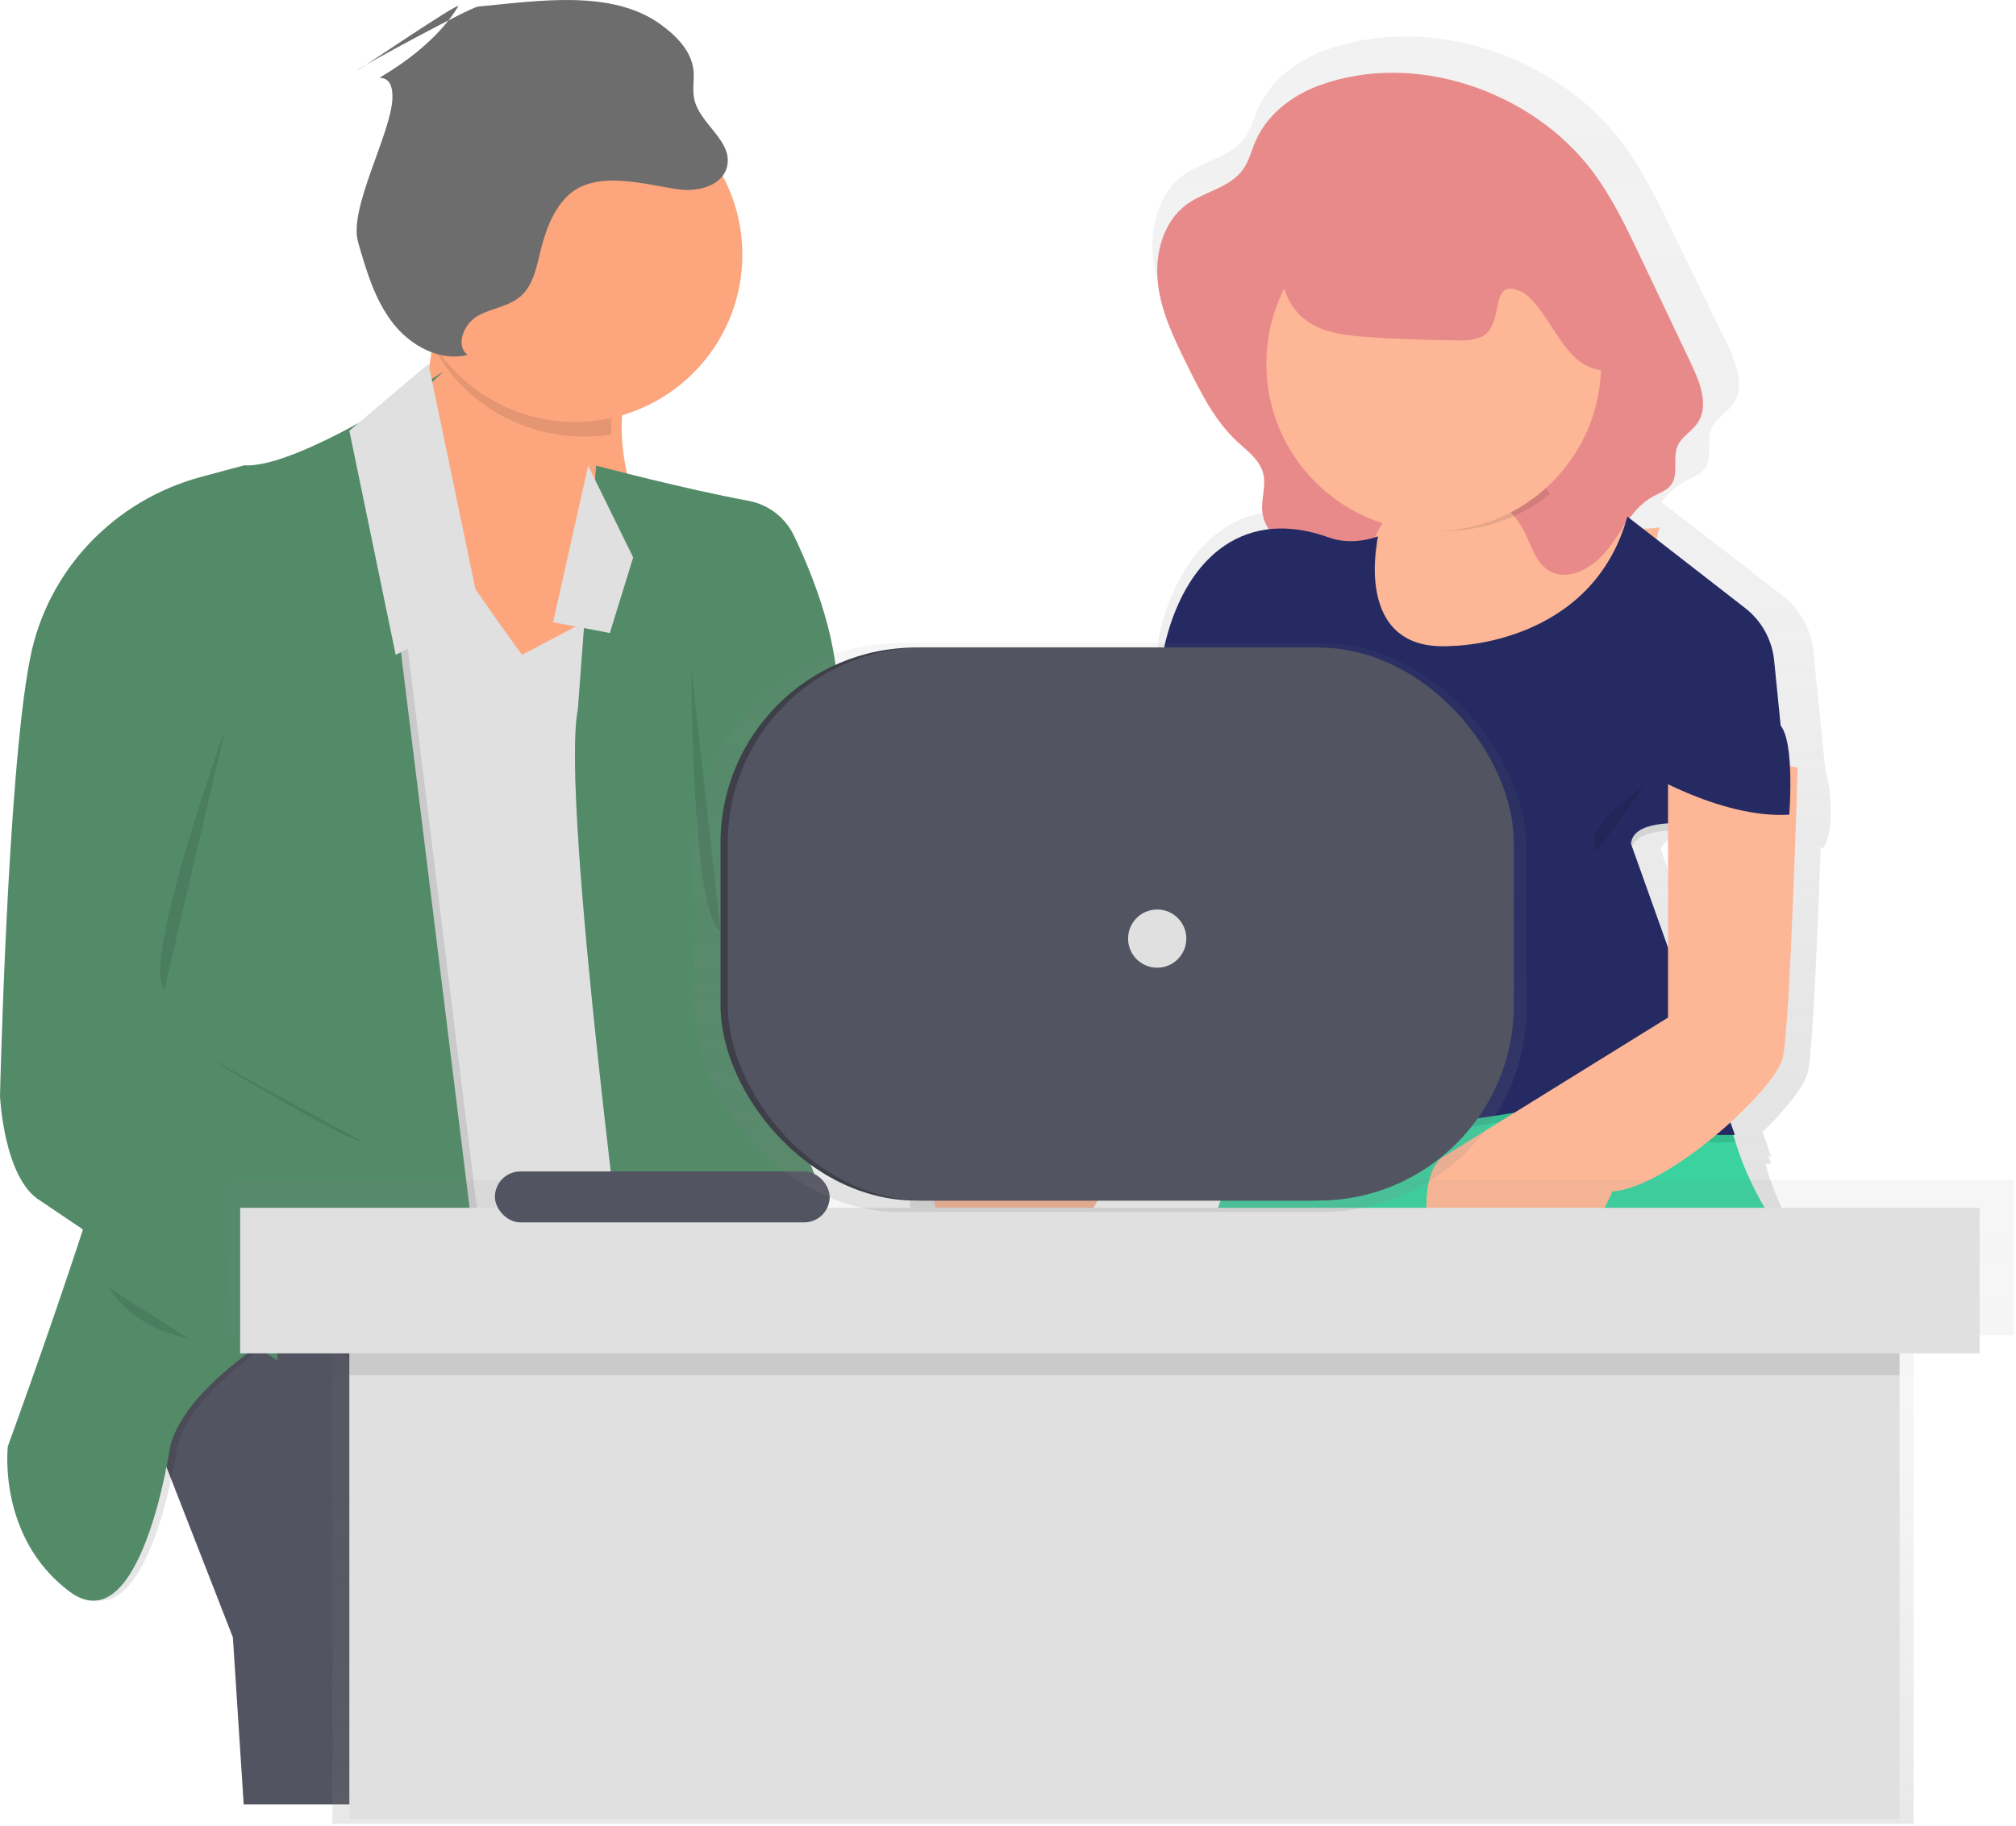 <?xml version="1.0" encoding="UTF-8"?>
<svg width="277px" height="251px" viewBox="0 0 277 251" version="1.1" xmlns="http://www.w3.org/2000/svg" xmlns:xlink="http://www.w3.org/1999/xlink">
    <!-- Generator: Sketch 51 (57462) - http://www.bohemiancoding.com/sketch -->
    <title>student image</title>
    <desc>Created with Sketch.</desc>
    <defs>
        <linearGradient x1="50.009%" y1="99.993%" x2="50.009%" y2="-0.001%" id="linearGradient-1">
            <stop stop-color="#808080" stop-opacity="0.25" offset="0%"></stop>
            <stop stop-color="#808080" stop-opacity="0.12" offset="54%"></stop>
            <stop stop-color="#808080" stop-opacity="0.1" offset="100%"></stop>
        </linearGradient>
        <linearGradient x1="49.999%" y1="100%" x2="49.999%" y2="0%" id="linearGradient-2">
            <stop stop-color="#808080" stop-opacity="0.25" offset="0%"></stop>
            <stop stop-color="#808080" stop-opacity="0.12" offset="54%"></stop>
            <stop stop-color="#808080" stop-opacity="0.1" offset="100%"></stop>
        </linearGradient>
        <linearGradient x1="50%" y1="100%" x2="50%" y2="0%" id="linearGradient-3">
            <stop stop-color="#808080" stop-opacity="0.25" offset="0%"></stop>
            <stop stop-color="#808080" stop-opacity="0.12" offset="54%"></stop>
            <stop stop-color="#808080" stop-opacity="0.1" offset="100%"></stop>
        </linearGradient>
    </defs>
    <g id="Page-1" stroke="none" stroke-width="1" fill="none" fill-rule="evenodd">
        <g id="Altcampus-Landing-Page" transform="translate(-1057, -437)" fill-rule="nonzero">
            <g id="Hero" transform="translate(0, -4)">
                <g id="Group-22" transform="translate(915, 4)">
                    <g id="student-image" transform="translate(142, 437)">
                        <path d="M59.491,183.64 C59.491,183.64 22.998,170.172 18,189.126 L31.997,225.027 L33.484,248 L63.98,248 L63.98,228.539 C63.98,228.539 59.482,209.086 71,197.112 L59.491,183.64 Z" id="Shape" fill="#535461"></path>
                        <path d="M64.854,76.562 C63.312,76.048 61.451,75.586 60.197,76.614 C59.468,77.211 59.153,78.17 58.585,78.924 C56.702,81.416 52.906,80.95 49.909,81.843 C45.502,83.15 42.785,87.559 41.221,91.864 C34.318,110.9 42.011,132.686 36.005,152.018 C34.257,157.708 31.344,164.026 34.201,169.259 C35.153,171.002 36.704,172.461 37.18,174.391 C37.826,177.006 36.581,180.448 38.757,182.043 C39.434,182.539 40.295,182.692 41.107,182.914 C46.004,184.221 49.717,188.064 53.448,191.484 C57.179,194.905 61.669,198.212 66.728,197.989 C68.361,197.853 69.974,197.53 71.533,197.026 L96.652,189.968 C99.173,189.258 101.894,188.404 103.366,186.238 C104.24,184.931 104.541,183.284 104.768,181.703 C105.635,175.687 106.045,169.615 105.996,163.538 C105.996,161.534 105.904,159.482 105.166,157.617 C104.292,155.464 102.65,153.743 101.427,151.77 C99.072,147.97 98.434,143.387 97.853,138.955 C96.927,131.901 96.001,124.708 97.281,117.71 C97.831,114.708 98.779,111.789 99.408,108.804 C100.428,103.943 100.591,98.942 99.889,94.025 C99.304,89.943 98.041,85.799 95.28,82.727 C93.477,80.685 91.013,79.338 88.317,78.919 C84.918,78.484 83.228,80.47 80.2,81.207 C75.723,82.3 69.161,78 64.854,76.562 Z" id="Shape" fill="#000000" opacity="0.1"></path>
                        <path d="M64.852,75.562 C63.31,75.048 61.449,74.586 60.196,75.614 C59.466,76.211 59.152,77.17 58.584,77.924 C56.701,80.416 52.905,79.95 49.908,80.843 C45.501,82.15 42.784,86.559 41.22,90.864 C34.318,109.9 42.011,131.686 36.005,151.018 C34.257,156.708 31.344,163.026 34.2,168.259 C35.153,170.002 36.703,171.461 37.18,173.391 C37.826,176.006 36.581,179.448 38.756,181.043 C39.434,181.539 40.294,181.692 41.107,181.914 C46.003,183.221 49.716,187.064 53.447,190.484 C57.177,193.905 61.668,197.212 66.726,196.989 C68.359,196.853 69.972,196.53 71.531,196.026 L96.652,188.972 C99.173,188.262 101.894,187.408 103.366,185.243 C104.24,183.936 104.541,182.289 104.769,180.707 C105.635,174.692 106.045,168.619 105.996,162.542 C105.996,160.538 105.904,158.486 105.166,156.621 C104.292,154.469 102.65,152.748 101.427,150.774 C99.072,146.975 98.435,142.391 97.854,137.96 C96.928,130.906 96.002,123.712 97.281,116.715 C97.832,113.713 98.78,110.793 99.409,107.809 C100.429,102.948 100.591,97.946 99.889,93.03 C99.304,88.947 98.042,84.803 95.281,81.732 C93.483,79.687 91.024,78.335 88.331,77.911 C84.933,77.475 83.242,79.462 80.215,80.198 C75.72,81.305 69.159,77 64.852,75.562 Z" id="Shape" fill="#E0E0E0"></path>
                        <path d="M59.757,39.136 C59.757,39.136 60.278,58.463 54.038,57.954 C47.799,57.445 71.721,90 71.721,90 L92,79.317 C92,79.317 80.041,60.499 88.349,48.797 C96.656,37.096 59.757,39.136 59.757,39.136 Z" id="Shape" fill="#FDA57D"></path>
                        <path d="M24.379,198.774 C24.379,198.774 20.417,226.184 10.504,218.708 C0.592,211.232 2.079,198.774 2.079,198.774 C2.079,198.774 21.404,145.944 20.413,137.969 C19.421,129.995 53.417,68 53.417,68 L66,169.863 C66,169.863 28.342,183.822 24.379,198.774 Z" id="Shape" fill="#000000" opacity="0.1"></path>
                        <path d="M23.379,198.774 C23.379,198.774 19.417,226.184 9.504,218.708 C-0.408,211.232 1.079,198.774 1.079,198.774 C1.079,198.774 20.404,145.944 19.413,137.969 C18.421,129.995 52.417,68 52.417,68 L65,169.863 C65,169.863 27.342,183.822 23.379,198.774 Z" id="Shape" fill="#538B69"></path>
                        <path d="M61,51 C61,51 41.175,64.45 33.55,63.951 L27.624,65.547 C15.623,68.779 6.529,78.4 4.159,90.374 L4.065,90.85 C1.013,106.792 0,150.63 0,150.63 C0,150.63 0.509,162.086 5.591,165.059 L38.123,187 C38.123,187 37.106,163.087 49.31,160.599 C61.513,158.111 46.258,159.602 46.258,159.602 L23.89,146.647 C23.89,146.647 24.398,127.22 30.498,120.745 C36.597,114.269 57.948,80.396 57.948,80.396 L51.848,59.452 L61,51 Z" id="Shape" fill="#538B69"></path>
                        <path d="M81.903,64 C81.903,64 94.21,67.252 102.816,68.828 C105.547,69.328 107.874,71.103 109.075,73.603 C111.673,79.023 115.633,88.814 114.951,96.986 L122.463,126.488 L144,152.488 L124.467,161.502 L102.447,137.004 L120.468,183.525 L86.914,185 C86.914,185 76.897,109.995 79.402,97.496 L81.903,64 Z" id="Shape" fill="#000000" opacity="0.1"></path>
                        <path d="M81.907,64 C81.907,64 94.213,67.252 102.819,68.828 C105.55,69.328 107.877,71.103 109.077,73.603 C111.675,79.023 115.635,88.814 114.953,96.986 L122.464,126.488 L144,152.488 L124.473,161.489 L102.441,136.986 L120.46,183.508 L86.913,185 C86.913,185 76.897,109.995 79.402,97.496 L81.907,64 Z" id="Shape" fill="#538B69"></path>
                        <polygon id="Shape" fill="#E0E0E0" points="58.873 50 66 84.191 54.369 90 48 59.201"></polygon>
                        <polygon id="Shape" fill="#E0E0E0" points="76 85.515 80.812 64 87 76.611 83.793 87"></polygon>
                        <path d="M95,92 C95,92 95,125.533 99,128" id="Shape" fill="#000000" opacity="0.1"></path>
                        <path d="M31,100 C31,100 19.291,132.587 22.584,136" id="Shape" fill="#000000" opacity="0.1"></path>
                        <path d="M28,145 C28,145 47.343,156.81 50,157" id="Shape" fill="#000000" opacity="0.1"></path>
                        <path d="M59.194,40.129 C59.194,40.129 59.273,42.967 59,46.382 C63.15,55.854 73.476,61.359 83.996,59.71 C83.864,56.081 84.582,52.444 86.822,49.335 C94.852,38.19 59.194,40.129 59.194,40.129 Z" id="Shape" fill="#000000" opacity="0.1"></path>
                        <circle id="Oval" fill="#FDA57D" cx="79" cy="35" r="23"></circle>
                        <path d="M93.279,26.03 C95.978,26.401 99.416,25.475 99.935,22.732 C100.593,19.259 96.076,17.005 95.379,13.559 C95.115,12.248 95.43,10.903 95.277,9.588 C94.954,6.91 92.854,4.857 90.729,3.324 C84.004,-1.525 73.857,0.142 65.676,0.904 C64.665,1.005 49.973,8.924 49.191,9.588 C48.302,10.339 63.551,-0.105 62.943,0.904 C60.852,4.372 57.261,7.426 53.916,9.588 C49.977,12.117 54.095,8.789 53.916,13.559 C53.738,18.329 47.882,28.659 49.191,33.237 C50.304,37.133 51.473,41.13 53.916,44.319 C56.36,47.508 60.419,49.735 64.252,48.774 C62.493,47.464 63.772,44.446 65.676,43.389 C67.58,42.332 69.926,42.148 71.579,40.68 C73.232,39.213 73.704,36.819 74.227,34.639 C74.898,31.887 75.867,29.1 77.818,27.091 C81.647,23.155 88.562,25.388 93.279,26.03 Z" id="Shape" fill="#6D6D6D"></path>
                        <path d="M255,181.031 C255,181.031 245.919,171.99 242.58,159.976 L243.361,159.976 L242.986,158.932 L243.361,158.932 L242.179,155.589 C245.526,152.317 248.001,149.146 248.402,147.343 C249.081,144.307 249.756,127.885 250.166,116.471 L250.528,116.559 C251.41,115.059 251.595,113.168 251.533,111.453 C251.567,109.526 251.317,107.605 250.792,105.751 L249.156,89.455 C248.838,86.425 247.283,83.658 244.856,81.801 L228.273,69.005 C229.145,67.834 230.254,66.857 231.528,66.137 C232.476,65.636 233.578,65.294 234.218,64.439 C235.374,62.891 234.39,60.583 235.179,58.82 C235.77,57.504 237.226,56.767 238.077,55.587 C239.819,53.17 238.558,49.832 237.257,47.156 L229.697,31.615 C227.602,27.312 225.49,22.974 222.561,19.184 C213.595,7.569 196.341,1.792 182.276,6.827 C178.267,8.262 174.576,11.016 172.864,14.894 C172.269,16.245 171.912,17.719 171.047,18.916 C169.12,21.588 165.358,22.092 162.667,24.013 C159.232,26.483 157.957,31.133 158.438,35.322 C158.919,39.511 160.85,43.38 162.756,47.165 C164.758,51.113 166.826,55.179 170.112,58.171 C171.647,59.57 173.526,60.868 174.015,62.882 C174.434,64.61 173.693,66.391 173.848,68.181 C173.912,68.925 174.132,69.648 174.492,70.304 C167.069,71.229 161.803,77.361 159.443,86.485 C159.298,87.051 159.24,87.363 159.24,87.363 L158.195,96.811 C158.173,97.219 158.195,97.614 158.195,98.004 C158.1,100.13 158.556,102.245 159.518,104.145 L159.518,137.32 L127.763,157.313 C123,159.419 124.058,176.258 133.585,179.412 C143.111,182.566 151.584,162.608 151.584,162.608 C157.384,162.222 167.14,154.528 172.384,148.571 C173.092,149.709 174.035,150.685 175.149,151.435 C171.365,159.919 163.88,177.469 165.075,181.031 C165.794,183.18 184.38,183.378 204.47,182.956 C204.983,183.24 205.522,183.477 206.079,183.663 C208.223,184.373 210.313,183.908 212.254,182.763 C233.989,182.145 255,181.031 255,181.031 Z M228.18,116.704 C228.621,115.488 230.068,114.826 232.004,114.51 L232.004,127.306 L228.18,116.704 Z M226.332,71.742 L226.394,71.65 L226.332,71.742 Z" id="Shape" fill="url(#linearGradient-1)"></path>
                        <path d="M179,101.488 C179,101.488 177.982,136.84 176.963,141.324 C175.945,145.808 161.198,159.226 153.556,159.746 C153.556,159.746 145.415,178.666 136.254,175.681 C127.094,172.696 126.076,156.761 130.658,154.768 L161.198,135.844 L161.198,98 L179,101.488 Z" id="Shape" fill="#FDB797"></path>
                        <path d="M176.603,144 C176.603,144 163.622,171.591 165.12,176.028 C166.619,180.465 250,176.028 250,176.028 C250,176.028 234.521,160.753 237.519,144 L176.603,144 Z" id="Shape" fill="#3AD29F"></path>
                        <path d="M187.965,60.98 C187.965,60.98 189.968,80.477 186.463,84.979 C182.957,89.481 200.475,92 201.978,92 C203.48,92 219.496,86.502 222.496,84.979 C225.496,83.456 228,72.481 228,72.481 C228,72.481 212.986,75.483 208.483,58 L187.965,60.98 Z" id="Shape" fill="#FDB797"></path>
                        <path d="M181.26,11.741 C177.53,13.11 174.089,15.734 172.498,19.432 C171.945,20.718 171.612,22.122 170.808,23.267 C169.014,25.811 165.513,26.291 163.028,28.109 C159.829,30.464 158.645,34.893 159.09,38.89 C159.535,42.888 161.334,46.572 163.106,50.164 C164.969,53.937 166.896,57.802 169.952,60.655 C171.379,61.976 173.129,63.226 173.583,65.145 C173.972,66.792 173.285,68.513 173.428,70.199 C173.782,74.368 178.675,76.31 182.76,76.772 C184.536,76.974 186.568,76.983 187.821,75.685 C188.461,75.015 188.785,74.109 189.187,73.272 C191.082,69.366 194.973,66.876 199.251,66.831 C203.529,66.786 207.468,69.195 209.442,73.061 C210.401,74.936 210.959,77.217 212.701,78.344 C215.368,80.104 218.938,78.04 220.913,75.495 C222.889,72.951 224.306,69.772 227.112,68.245 C227.976,67.765 229.022,67.443 229.619,66.625 C230.695,65.15 229.779,62.949 230.513,61.271 C231.067,60.008 232.419,59.317 233.21,58.19 C234.831,55.887 233.643,52.705 232.445,50.156 L225.409,35.342 C223.459,31.239 221.493,27.105 218.769,23.491 C210.406,12.45 194.348,6.943 181.26,11.741 Z" id="Shape" fill="#E98A8A"></path>
                        <path d="M199.445,89.778 C199.445,89.778 218.672,89.778 223.605,72 L239.79,84.575 C242.048,86.329 243.488,88.937 243.771,91.786 L245.299,107.084 C245.299,107.084 247.03,112.764 245.052,116.225 C245.052,116.225 224.592,111.021 224.099,116.966 L238.379,156.98 C238.379,156.98 216.193,157.475 210.277,153.511 C210.277,153.511 186.117,158.45 180.201,153.017 C174.286,147.584 168.37,148.078 173.277,135.724 C173.277,135.724 163.415,125.842 167.855,112.01 C172.295,98.177 168.102,112.257 168.102,112.257 C168.102,112.257 158.525,107.565 159.018,98.65 L160.005,89.757 C160.005,89.757 160.057,89.462 160.195,88.933 C163.203,77.225 171.278,70.721 182.633,74.866 C185.952,76.072 189.345,74.688 189.345,74.688 C189.345,74.688 185.641,90.767 199.445,89.778 Z" id="Shape" fill="#000000" opacity="0.1"></path>
                        <path d="M199.445,88.778 C199.445,88.778 218.672,88.778 223.605,71 L239.79,83.575 C242.048,85.329 243.488,87.937 243.771,90.786 L245.299,106.084 C245.299,106.084 247.03,111.764 245.052,115.225 C245.052,115.225 224.592,110.021 224.099,115.966 L238.379,155.98 C238.379,155.98 216.193,156.475 210.277,152.511 C210.277,152.511 186.117,157.45 180.201,152.017 C174.286,146.584 168.37,147.078 173.277,134.724 C173.277,134.724 163.415,124.842 167.855,111.01 C172.295,97.177 168.102,111.257 168.102,111.257 C168.102,111.257 158.525,106.565 159.018,97.672 L160.005,88.778 C160.005,88.778 160.057,88.483 160.195,87.954 C163.203,76.247 171.278,69.743 182.633,73.888 C185.952,75.093 189.345,73.71 189.345,73.71 C189.345,73.71 185.641,89.767 199.445,88.778 Z" id="Shape" fill="#252A62"></path>
                        <path d="M247,105.496 C247,105.496 245.982,140.845 244.963,145.328 C243.945,149.812 229.189,163.245 221.556,163.748 C221.556,163.748 213.415,182.665 204.254,179.681 C195.094,176.696 194.076,160.763 198.658,158.77 L229.189,139.853 L229.189,102 L247,105.496 Z" id="Shape" fill="#FDB797"></path>
                        <path d="M225,105.518 C225,105.518 236.146,112.551 245.845,111.965 C245.845,111.965 246.815,99.886 243.905,99.21 C240.995,98.533 228.373,99.21 225,105.518 Z" id="Shape" fill="#000000" opacity="0.1"></path>
                        <path d="M225,105.518 C225,105.518 236.146,112.551 245.845,111.965 C245.845,111.965 246.815,99.886 243.905,99.21 C240.995,98.533 228.373,99.21 225,105.518 Z" id="Shape" fill="#252A62"></path>
                        <path d="M208.926,60 L189,62.69 C189,62.69 189.448,66.734 189.538,71.379 C197.442,74.453 206.558,73.087 213,67.863 C211.319,65.971 209.882,63.414 208.926,60 Z" id="Shape" fill="#000000" opacity="0.1"></path>
                        <circle id="Oval" fill="#FDB797" cx="197" cy="50" r="23"></circle>
                        <path d="M203.485,46.322 C202.487,46.705 201.419,46.861 200.355,46.779 C196.211,46.751 192.069,46.599 187.928,46.322 C184.798,46.108 181.444,45.729 179.025,43.682 C175.77,40.945 175.256,35.759 176.937,31.8 C178.618,27.841 182.048,24.922 185.67,22.678 C187.716,21.362 189.931,20.342 192.252,19.649 C198.96,17.788 206.401,20.074 211.735,24.635 C217.07,29.196 220.473,35.782 222.275,42.642 C222.897,45.013 223.697,47.841 226,48.571 C224.466,51.171 220.723,51.586 218.04,50.281 C214.079,48.361 212.048,41.009 208.493,39.85 C204.527,38.55 206.834,44.753 203.485,46.322 Z" id="Shape" fill="#000000" opacity="0.1"></path>
                        <path d="M203.488,46.313 C202.489,46.696 201.421,46.852 200.357,46.769 C196.213,46.742 192.071,46.59 187.929,46.313 C184.799,46.099 181.445,45.72 179.026,43.672 C175.77,40.936 175.256,35.75 176.937,31.791 C178.619,27.832 182.049,24.913 185.671,22.669 C187.716,21.356 189.93,20.34 192.249,19.649 C198.958,17.788 206.399,20.074 211.734,24.635 C217.069,29.196 220.473,35.782 222.275,42.642 C222.896,45.013 223.697,47.841 226,48.571 C224.466,51.171 220.723,51.586 218.04,50.281 C214.078,48.361 212.047,41.009 208.492,39.85 C204.53,38.541 206.837,44.735 203.488,46.313 Z" id="Shape" fill="#E98A8A"></path>
                        <path d="M174,134 C181.176,131.998 188.572,130.989 196,131" id="Shape" fill="#000000" opacity="0.1"></path>
                        <path d="M226,108 C226,108 217.008,113.822 219.407,117" id="Shape" fill="#000000" opacity="0.1"></path>
                        <g id="Group" opacity="0.7" transform="translate(31, 162)" fill="url(#linearGradient-2)">
                            <polygon id="Shape" points="245.697 0.183 0.395 0.183 0.395 21.526 14.672 21.526 14.672 25.688 14.672 88.66 231.928 88.66 231.928 25.688 231.928 21.526 245.697 21.526"></polygon>
                        </g>
                        <rect id="Rectangle-path" fill="#E0E0E0" x="48" y="175" width="213" height="75"></rect>
                        <rect id="Rectangle-path" fill="#000000" opacity="0.1" x="48" y="178" width="213" height="11"></rect>
                        <rect id="Rectangle-path" fill="#E0E0E0" x="33" y="166" width="239" height="20"></rect>
                        <rect id="Rectangle-path" fill="#535461" x="68" y="161" width="46" height="7" rx="3.5"></rect>
                        <g id="Group" opacity="0.7" transform="translate(95, 88)" fill="url(#linearGradient-3)">
                            <rect id="Rectangle-path" x="0.413" y="0.395" width="114.35" height="78.188" rx="28.22"></rect>
                        </g>
                        <rect id="Rectangle-path" fill="#3E3F49" x="99" y="89" width="108" height="76" rx="26.84"></rect>
                        <rect id="Rectangle-path" fill="#535461" x="100" y="89" width="108" height="76" rx="26.84"></rect>
                        <circle id="Oval" fill="#E0E0E0" cx="159" cy="129" r="4"></circle>
                        <path d="M15,177 C15,177 17.774,182.358 26,184" id="Shape" fill="#000000" opacity="0.1"></path>
                    </g>
                </g>
            </g>
        </g>
    </g>
</svg>